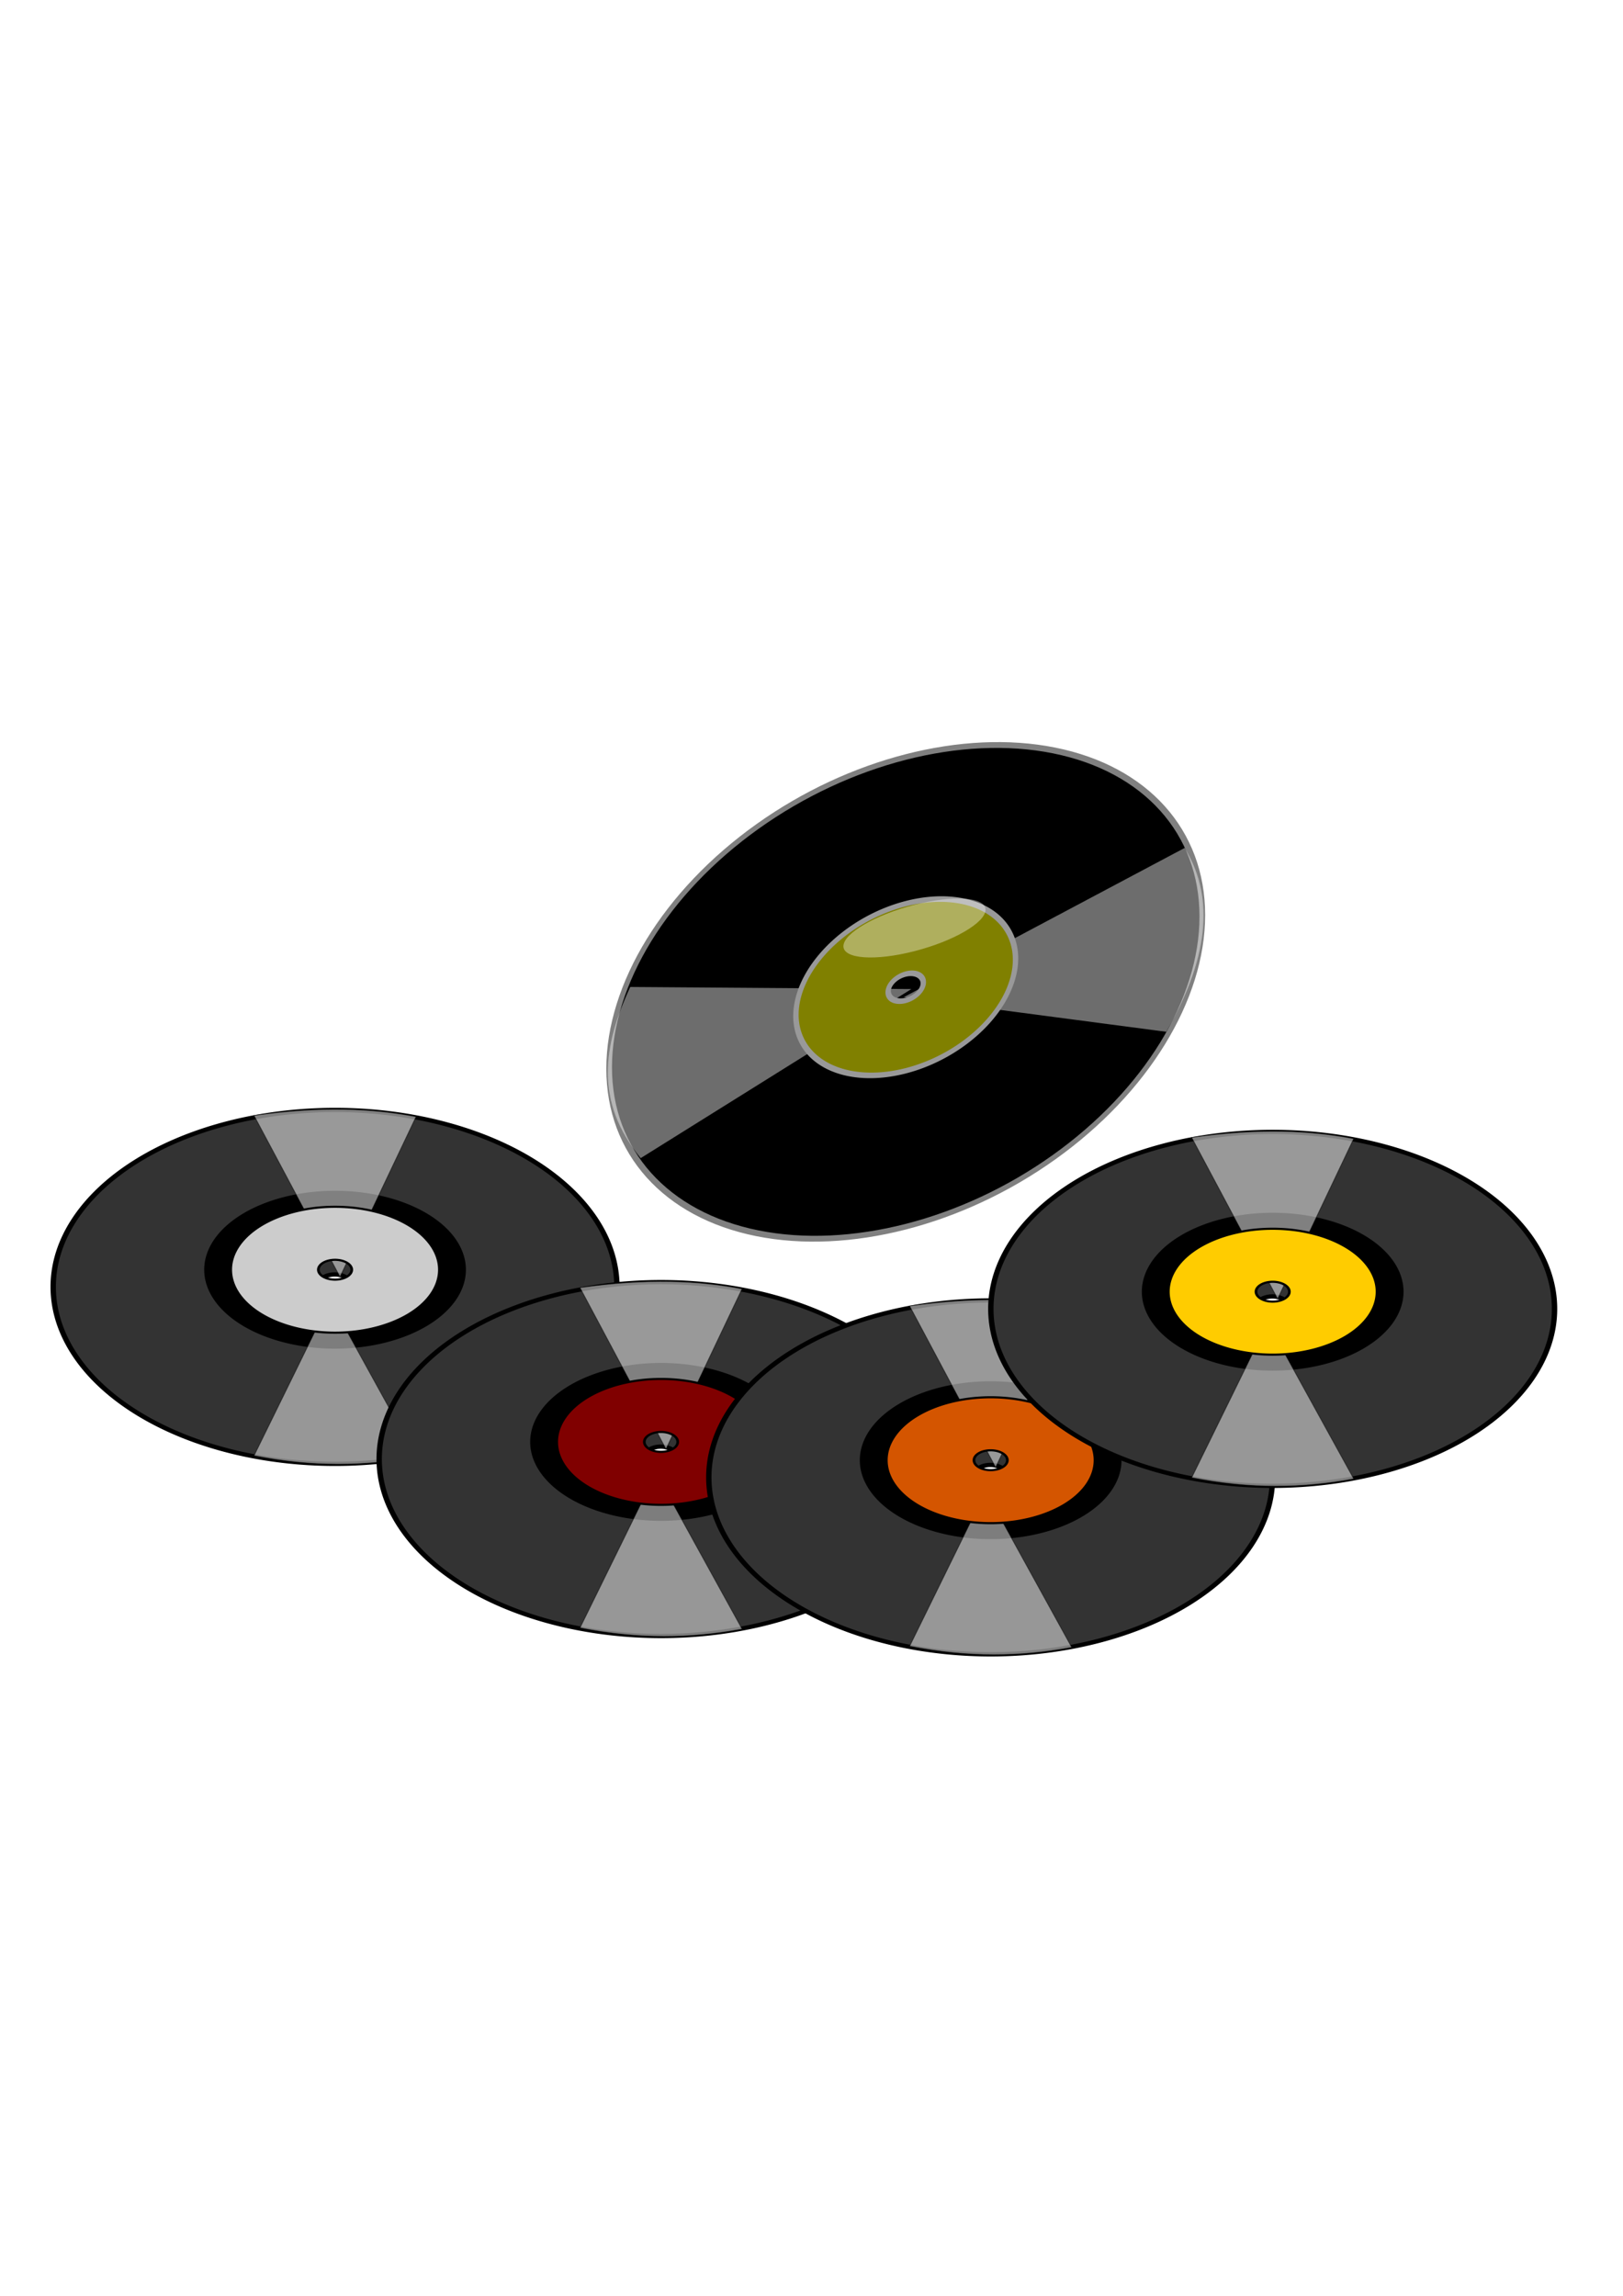 <?xml version="1.0" encoding="UTF-8" standalone="no"?>
<!-- Created with Inkscape (http://www.inkscape.org/) -->

<svg
   xmlns:dc="http://purl.org/dc/elements/1.1/"
   xmlns:cc="http://creativecommons.org/ns#"
   xmlns:rdf="http://www.w3.org/1999/02/22-rdf-syntax-ns#"
   xmlns:svg="http://www.w3.org/2000/svg"
   xmlns="http://www.w3.org/2000/svg"
   xmlns:sodipodi="http://sodipodi.sourceforge.net/DTD/sodipodi-0.dtd"
   xmlns:inkscape="http://www.inkscape.org/namespaces/inkscape"
   width="744.094"
   height="1052.362"
   id="svg2"
   version="1.1"
   inkscape:version="0.48+devel r12830"
   viewBox="0 0 744.094 1052.362"
   sodipodi:docname="Discos LP.svg">
  <defs
     id="defs4" />
  <sodipodi:namedview
     id="base"
     pagecolor="#ffffff"
     bordercolor="#666666"
     borderopacity="1.0"
     inkscape:pageopacity="0.0"
     inkscape:pageshadow="2"
     inkscape:zoom="0.35"
     inkscape:cx="375"
     inkscape:cy="405.71429"
     inkscape:document-units="px"
     inkscape:current-layer="layer1"
     showgrid="false"
     inkscape:window-width="1024"
     inkscape:window-height="712"
     inkscape:window-x="-4"
     inkscape:window-y="-4"
     inkscape:window-maximized="1" />
  <g
     inkscape:label="Layer 1"
     inkscape:groupmode="layer"
     id="layer1">
    <g
       id="g3358"
       transform="matrix(0.858,0,0,0.858,-23.679,-159.798)"
       inkscape:export-xdpi="90"
       inkscape:export-ydpi="90">
      <g
         id="g4195"
         transform="matrix(0.478,0,0,0.379,456.009,450.752)">
        <path
           inkscape:connector-curvature="0"
           id="path4197"
           d="m -521.709,866.688 a 315.072,249.432 0 0 0 -315.072,249.432 315.072,249.432 0 0 0 315.072,249.432 315.072,249.432 0 0 0 315.07,-249.432 315.072,249.432 0 0 0 -315.07,-249.432 z m -0.318,231.871 a 19.403,17.555 0 0 1 19.402,17.555 19.403,17.555 0 0 1 -19.402,17.557 19.403,17.555 0 0 1 -19.402,-17.557 19.403,17.555 0 0 1 19.402,-17.555 z"
           style="fill:#333333;fill-opacity:1;stroke:#000000;stroke-width:6;stroke-linecap:round;stroke-miterlimit:4;stroke-opacity:1;stroke-dasharray:none;stroke-dashoffset:0" />
        <path
           sodipodi:nodetypes="cccc"
           inkscape:connector-curvature="0"
           id="path4199"
           d="m -523.887,1121.221 298.468,-81.985 c 29.197,55.14 29.587,117.755 -19.498,190.291 z"
           style="opacity:0.429;fill:none;stroke:none" />
        <path
           inkscape:connector-curvature="0"
           id="path4201"
           d="m -521.71,980.635 a 146.271,111.286 0 0 0 -146.27,111.286 146.271,111.286 0 0 0 146.27,111.286 146.271,111.286 0 0 0 146.27,-111.286 146.271,111.286 0 0 0 -146.27,-111.286 z m 0,93.734 a 23.402,17.552 0 0 1 23.403,17.552 23.402,17.552 0 0 1 -23.403,17.549 23.402,17.552 0 0 1 -23.401,-17.549 23.402,17.552 0 0 1 23.401,-17.552 z"
           style="fill:#000000;stroke:none" />
        <path
           sodipodi:nodetypes="cccc"
           style="opacity:0.489;fill:#ffffff;stroke:#000000;stroke-width:0.954px;stroke-linecap:butt;stroke-linejoin:miter;stroke-opacity:1"
           d="m -431.123,1355.722 c -57.235,13.262 -114.904,14.666 -181.139,-1.68 l 85.025,-218.35 z"
           id="path4203"
           inkscape:connector-curvature="0" />
        <path
           sodipodi:nodetypes="cccc"
           inkscape:connector-curvature="0"
           id="path4205"
           d="m -612.289,874.525 c 75.755,-13.52 132.873,-9.957 181.123,1.736 l -85.017,225.641 z"
           style="opacity:0.5;fill:#ffffff;stroke:#000000;stroke-width:0.969px;stroke-linecap:butt;stroke-linejoin:miter;stroke-opacity:1" />
        <path
           style="opacity:0.429;fill:none;stroke:none"
           d="m -515.71,1114.657 -298.637,-78.768 c -29.197,55.14 -38.011,112.082 11.074,184.618 z"
           id="path4207"
           inkscape:connector-curvature="0"
           sodipodi:nodetypes="cccc" />
        <path
           style="fill:#cccccc;stroke:#000000;stroke-width:3;stroke-linecap:round;stroke-miterlimit:4;stroke-opacity:1;stroke-dasharray:none;stroke-dashoffset:0"
           d="m -521.71,1003.181 a 116.637,88.74 0 0 0 -116.637,88.74 116.637,88.74 0 0 0 116.637,88.74 116.637,88.74 0 0 0 116.637,-88.74 116.637,88.74 0 0 0 -116.637,-88.74 z m 0,74.744 a 18.661,13.996 0 0 1 18.662,13.996 18.661,13.996 0 0 1 -18.662,13.994 18.661,13.996 0 0 1 -18.66,-13.994 18.661,13.996 0 0 1 18.66,-13.996 z"
           id="path4209"
           inkscape:connector-curvature="0" />
        <ellipse
           style="opacity:0.368;fill:none;stroke:none"
           id="ellipse4211"
           cx="-512.428"
           cy="1050.658"
           rx="75.486"
           ry="24.615"
           d="m -436.942,1050.658 a 75.486,24.615 0 0 1 -75.486,24.615 75.486,24.615 0 0 1 -75.486,-24.615 75.486,24.615 0 0 1 75.486,-24.615 75.486,24.615 0 0 1 75.486,24.615 z" />
        <path
           inkscape:connector-curvature="0"
           id="path4213"
           d="M -794.591,1006.165 Z"
           style="fill:none;stroke:#000000;stroke-width:1px;stroke-linecap:butt;stroke-linejoin:miter;stroke-opacity:1" />
      </g>
      <g
         id="g4215"
         transform="matrix(0.478,0,0,0.379,630.192,542.737)">
        <path
           inkscape:connector-curvature="0"
           id="path4217"
           d="m -521.709,866.688 a 315.072,249.432 0 0 0 -315.072,249.432 315.072,249.432 0 0 0 315.072,249.432 315.072,249.432 0 0 0 315.07,-249.432 315.072,249.432 0 0 0 -315.07,-249.432 z m -0.318,231.871 a 19.403,17.555 0 0 1 19.402,17.555 19.403,17.555 0 0 1 -19.402,17.557 19.403,17.555 0 0 1 -19.402,-17.557 19.403,17.555 0 0 1 19.402,-17.555 z"
           style="fill:#333333;fill-opacity:1;stroke:#000000;stroke-width:6;stroke-linecap:round;stroke-miterlimit:4;stroke-opacity:1;stroke-dasharray:none;stroke-dashoffset:0" />
        <path
           sodipodi:nodetypes="cccc"
           inkscape:connector-curvature="0"
           id="path4219"
           d="m -523.887,1121.221 298.468,-81.985 c 29.197,55.14 29.587,117.755 -19.498,190.291 z"
           style="opacity:0.429;fill:none;stroke:none" />
        <path
           inkscape:connector-curvature="0"
           id="path4221"
           d="m -521.71,980.635 a 146.271,111.286 0 0 0 -146.27,111.286 146.271,111.286 0 0 0 146.27,111.286 146.271,111.286 0 0 0 146.27,-111.286 146.271,111.286 0 0 0 -146.27,-111.286 z m 0,93.734 a 23.402,17.552 0 0 1 23.403,17.552 23.402,17.552 0 0 1 -23.403,17.549 23.402,17.552 0 0 1 -23.401,-17.549 23.402,17.552 0 0 1 23.401,-17.552 z"
           style="fill:#000000;stroke:none" />
        <path
           sodipodi:nodetypes="cccc"
           style="opacity:0.489;fill:#ffffff;stroke:#000000;stroke-width:0.954px;stroke-linecap:butt;stroke-linejoin:miter;stroke-opacity:1"
           d="m -431.123,1355.722 c -57.235,13.262 -114.904,14.666 -181.139,-1.68 l 85.025,-218.35 z"
           id="path4223"
           inkscape:connector-curvature="0" />
        <path
           sodipodi:nodetypes="cccc"
           inkscape:connector-curvature="0"
           id="path4225"
           d="m -612.289,874.525 c 75.755,-13.52 132.873,-9.957 181.123,1.736 l -85.017,225.641 z"
           style="opacity:0.5;fill:#ffffff;stroke:#000000;stroke-width:0.969px;stroke-linecap:butt;stroke-linejoin:miter;stroke-opacity:1" />
        <path
           style="opacity:0.429;fill:none;stroke:none"
           d="m -515.71,1114.657 -298.637,-78.768 c -29.197,55.14 -38.011,112.082 11.074,184.618 z"
           id="path4227"
           inkscape:connector-curvature="0"
           sodipodi:nodetypes="cccc" />
        <path
           style="fill:#800000;stroke:#000000;stroke-width:3;stroke-linecap:round;stroke-miterlimit:4;stroke-opacity:1;stroke-dasharray:none;stroke-dashoffset:0"
           d="m -521.71,1003.181 a 116.637,88.74 0 0 0 -116.637,88.74 116.637,88.74 0 0 0 116.637,88.74 116.637,88.74 0 0 0 116.637,-88.74 116.637,88.74 0 0 0 -116.637,-88.74 z m 0,74.744 a 18.661,13.996 0 0 1 18.662,13.996 18.661,13.996 0 0 1 -18.662,13.994 18.661,13.996 0 0 1 -18.66,-13.994 18.661,13.996 0 0 1 18.66,-13.996 z"
           id="path4229"
           inkscape:connector-curvature="0" />
        <ellipse
           style="opacity:0.368;fill:none;stroke:none"
           id="ellipse4231"
           cx="-512.428"
           cy="1050.658"
           rx="75.486"
           ry="24.615"
           d="m -436.942,1050.658 a 75.486,24.615 0 0 1 -75.486,24.615 75.486,24.615 0 0 1 -75.486,-24.615 75.486,24.615 0 0 1 75.486,-24.615 75.486,24.615 0 0 1 75.486,24.615 z" />
        <path
           inkscape:connector-curvature="0"
           id="path4233"
           d="M -794.591,1006.165 Z"
           style="fill:none;stroke:#000000;stroke-width:1px;stroke-linecap:butt;stroke-linejoin:miter;stroke-opacity:1" />
      </g>
      <g
         id="g4235"
         transform="matrix(0.478,0,0,0.379,806.332,552.522)">
        <path
           inkscape:connector-curvature="0"
           id="path4237"
           d="m -521.709,866.688 a 315.072,249.432 0 0 0 -315.072,249.432 315.072,249.432 0 0 0 315.072,249.432 315.072,249.432 0 0 0 315.07,-249.432 315.072,249.432 0 0 0 -315.07,-249.432 z m -0.318,231.871 a 19.403,17.555 0 0 1 19.402,17.555 19.403,17.555 0 0 1 -19.402,17.557 19.403,17.555 0 0 1 -19.402,-17.557 19.403,17.555 0 0 1 19.402,-17.555 z"
           style="fill:#333333;fill-opacity:1;stroke:#000000;stroke-width:6;stroke-linecap:round;stroke-miterlimit:4;stroke-opacity:1;stroke-dasharray:none;stroke-dashoffset:0" />
        <path
           sodipodi:nodetypes="cccc"
           inkscape:connector-curvature="0"
           id="path4239"
           d="m -523.887,1121.221 298.468,-81.985 c 29.197,55.14 29.587,117.755 -19.498,190.291 z"
           style="opacity:0.429;fill:none;stroke:none" />
        <path
           inkscape:connector-curvature="0"
           id="path4241"
           d="m -521.71,980.635 a 146.271,111.286 0 0 0 -146.27,111.286 146.271,111.286 0 0 0 146.27,111.286 146.271,111.286 0 0 0 146.27,-111.286 146.271,111.286 0 0 0 -146.27,-111.286 z m 0,93.734 a 23.402,17.552 0 0 1 23.403,17.552 23.402,17.552 0 0 1 -23.403,17.549 23.402,17.552 0 0 1 -23.401,-17.549 23.402,17.552 0 0 1 23.401,-17.552 z"
           style="fill:#000000;stroke:none" />
        <path
           sodipodi:nodetypes="cccc"
           style="opacity:0.489;fill:#ffffff;stroke:#000000;stroke-width:0.954px;stroke-linecap:butt;stroke-linejoin:miter;stroke-opacity:1"
           d="m -431.123,1355.722 c -57.235,13.262 -114.904,14.666 -181.139,-1.68 l 85.025,-218.35 z"
           id="path4243"
           inkscape:connector-curvature="0" />
        <path
           sodipodi:nodetypes="cccc"
           inkscape:connector-curvature="0"
           id="path4245"
           d="m -612.289,874.525 c 75.755,-13.52 132.873,-9.957 181.123,1.736 l -85.017,225.641 z"
           style="opacity:0.5;fill:#ffffff;stroke:#000000;stroke-width:0.969px;stroke-linecap:butt;stroke-linejoin:miter;stroke-opacity:1" />
        <path
           style="opacity:0.429;fill:none;stroke:none"
           d="m -515.71,1114.657 -298.637,-78.768 c -29.197,55.14 -38.011,112.082 11.074,184.618 z"
           id="path4247"
           inkscape:connector-curvature="0"
           sodipodi:nodetypes="cccc" />
        <path
           style="fill:#d45500;stroke:#000000;stroke-width:3;stroke-linecap:round;stroke-miterlimit:4;stroke-opacity:1;stroke-dasharray:none;stroke-dashoffset:0"
           d="m -521.71,1003.181 a 116.637,88.74 0 0 0 -116.637,88.74 116.637,88.74 0 0 0 116.637,88.74 116.637,88.74 0 0 0 116.637,-88.74 116.637,88.74 0 0 0 -116.637,-88.74 z m 0,74.744 a 18.661,13.996 0 0 1 18.662,13.996 18.661,13.996 0 0 1 -18.662,13.994 18.661,13.996 0 0 1 -18.66,-13.994 18.661,13.996 0 0 1 18.66,-13.996 z"
           id="path4249"
           inkscape:connector-curvature="0" />
        <ellipse
           style="opacity:0.368;fill:none;stroke:none"
           id="ellipse4251"
           cx="-512.428"
           cy="1050.658"
           rx="75.486"
           ry="24.615"
           d="m -436.942,1050.658 a 75.486,24.615 0 0 1 -75.486,24.615 75.486,24.615 0 0 1 -75.486,-24.615 75.486,24.615 0 0 1 75.486,-24.615 75.486,24.615 0 0 1 75.486,24.615 z" />
        <path
           inkscape:connector-curvature="0"
           id="path4253"
           d="M -794.591,1006.165 Z"
           style="fill:none;stroke:#000000;stroke-width:1px;stroke-linecap:butt;stroke-linejoin:miter;stroke-opacity:1" />
      </g>
      <g
         transform="matrix(0.478,0,0,0.379,957.03,462.495)"
         id="g4164">
        <path
           style="fill:#333333;fill-opacity:1;stroke:#000000;stroke-width:6;stroke-linecap:round;stroke-miterlimit:4;stroke-opacity:1;stroke-dasharray:none;stroke-dashoffset:0"
           d="m -521.709,866.688 a 315.072,249.432 0 0 0 -315.072,249.432 315.072,249.432 0 0 0 315.072,249.432 315.072,249.432 0 0 0 315.07,-249.432 315.072,249.432 0 0 0 -315.07,-249.432 z m -0.318,231.871 a 19.403,17.555 0 0 1 19.402,17.555 19.403,17.555 0 0 1 -19.402,17.557 19.403,17.555 0 0 1 -19.402,-17.557 19.403,17.555 0 0 1 19.402,-17.555 z"
           id="ellipse4104"
           inkscape:connector-curvature="0" />
        <path
           style="opacity:0.429;fill:none;stroke:none"
           d="m -523.887,1121.221 298.468,-81.985 c 29.197,55.14 29.587,117.755 -19.498,190.291 z"
           id="path4106"
           inkscape:connector-curvature="0"
           sodipodi:nodetypes="cccc" />
        <path
           style="fill:#000000;stroke:none"
           d="m -521.71,980.635 a 146.271,111.286 0 0 0 -146.27,111.286 146.271,111.286 0 0 0 146.27,111.286 146.271,111.286 0 0 0 146.27,-111.286 146.271,111.286 0 0 0 -146.27,-111.286 z m 0,93.734 a 23.402,17.552 0 0 1 23.403,17.552 23.402,17.552 0 0 1 -23.403,17.549 23.402,17.552 0 0 1 -23.401,-17.549 23.402,17.552 0 0 1 23.401,-17.552 z"
           id="path4162"
           inkscape:connector-curvature="0" />
        <path
           inkscape:connector-curvature="0"
           id="path4160"
           d="m -431.123,1355.722 c -57.235,13.262 -114.904,14.666 -181.139,-1.68 l 85.025,-218.35 z"
           style="opacity:0.489;fill:#ffffff;stroke:#000000;stroke-width:0.954px;stroke-linecap:butt;stroke-linejoin:miter;stroke-opacity:1"
           sodipodi:nodetypes="cccc" />
        <path
           style="opacity:0.5;fill:#ffffff;stroke:#000000;stroke-width:0.969px;stroke-linecap:butt;stroke-linejoin:miter;stroke-opacity:1"
           d="m -612.289,874.525 c 75.755,-13.52 132.873,-9.957 181.123,1.736 l -85.017,225.641 z"
           id="path4158"
           inkscape:connector-curvature="0"
           sodipodi:nodetypes="cccc" />
        <path
           sodipodi:nodetypes="cccc"
           inkscape:connector-curvature="0"
           id="path4108"
           d="m -515.71,1114.657 -298.637,-78.768 c -29.197,55.14 -38.011,112.082 11.074,184.618 z"
           style="opacity:0.429;fill:none;stroke:none" />
        <path
           inkscape:connector-curvature="0"
           id="path4110"
           d="m -521.71,1003.181 a 116.637,88.74 0 0 0 -116.637,88.74 116.637,88.74 0 0 0 116.637,88.74 116.637,88.74 0 0 0 116.637,-88.74 116.637,88.74 0 0 0 -116.637,-88.74 z m 0,74.744 a 18.661,13.996 0 0 1 18.662,13.996 18.661,13.996 0 0 1 -18.662,13.994 18.661,13.996 0 0 1 -18.66,-13.994 18.661,13.996 0 0 1 18.66,-13.996 z"
           style="fill:#ffcc00;stroke:#000000;stroke-width:3;stroke-linecap:round;stroke-miterlimit:4;stroke-opacity:1;stroke-dasharray:none;stroke-dashoffset:0" />
        <ellipse
           ry="24.615"
           rx="75.486"
           cy="1050.658"
           cx="-512.428"
           id="ellipse4112"
           style="opacity:0.368;fill:none;stroke:none"
           d="m -436.942,1050.658 a 75.486,24.615 0 0 1 -75.486,24.615 75.486,24.615 0 0 1 -75.486,-24.615 75.486,24.615 0 0 1 75.486,-24.615 75.486,24.615 0 0 1 75.486,24.615 z" />
        <path
           style="fill:none;stroke:#000000;stroke-width:1px;stroke-linecap:butt;stroke-linejoin:miter;stroke-opacity:1"
           d="M -794.591,1006.165 Z"
           id="path4156"
           inkscape:connector-curvature="0" />
      </g>
      <g
         inkscape:transform-center-y="93.941474"
         inkscape:transform-center-x="252.49845"
         transform="matrix(0.503,-0.129,0,0.503,1158.419,79.611)"
         id="g4267">
        <ellipse
           style="fill:#000000;stroke:#808080;stroke-width:6;stroke-linecap:round;stroke-miterlimit:4;stroke-opacity:1;stroke-dasharray:none;stroke-dashoffset:0"
           id="ellipse4269"
           cx="-1285.978"
           cy="935.672"
           rx="315.072"
           ry="249.432"
           d="m -970.907,935.672 a 315.072,249.432 0 0 1 -315.071,249.432 315.072,249.432 0 0 1 -315.072,-249.432 315.072,249.432 0 0 1 315.072,-249.432 315.072,249.432 0 0 1 315.071,249.432 z" />
        <path
           sodipodi:nodetypes="cccc"
           inkscape:connector-curvature="0"
           id="path4271"
           d="m -1288.155,940.774 298.468,-81.985 c 29.197,55.14 29.587,117.755 -19.498,190.291 z"
           style="opacity:0.429;fill:#ffffff;stroke:none" />
        <path
           style="opacity:0.429;fill:#ffffff;stroke:none"
           d="m -1279.978,934.21 -298.637,-78.768 c -29.197,55.14 -38.011,112.082 11.074,184.618 z"
           id="path4273"
           inkscape:connector-curvature="0"
           sodipodi:nodetypes="cccc" />
        <path
           inkscape:connector-curvature="0"
           style="fill:#808000;fill-opacity:1;stroke:#999999;stroke-width:5.747;stroke-linecap:round;stroke-miterlimit:4;stroke-opacity:1;stroke-dasharray:none;stroke-dashoffset:0"
           d="m -1285.978,842.01 a 116.637,88.74 0 0 0 -116.637,88.74 116.637,88.74 0 0 0 116.637,88.74 116.637,88.74 0 0 0 116.637,-88.74 116.637,88.74 0 0 0 -116.637,-88.74 z m 0,74.744 a 18.661,13.996 0 0 1 18.662,13.996 18.661,13.996 0 0 1 -18.662,13.994 18.661,13.996 0 0 1 -18.66,-13.994 18.661,13.996 0 0 1 18.66,-13.996 z"
           transform="translate(-7.3563764e-6,0)"
           id="path4275" />
        <ellipse
           style="opacity:0.368;fill:#ffffff;fill-opacity:1;stroke:none"
           id="ellipse4277"
           cx="-1276.696"
           cy="870.211"
           rx="75.486"
           ry="24.615"
           d="m -1201.21,870.211 a 75.486,24.615 0 0 1 -75.486,24.615 75.486,24.615 0 0 1 -75.486,-24.615 75.486,24.615 0 0 1 75.486,-24.615 75.486,24.615 0 0 1 75.486,24.615 z" />
      </g>
    </g>
  </g>
</svg>
